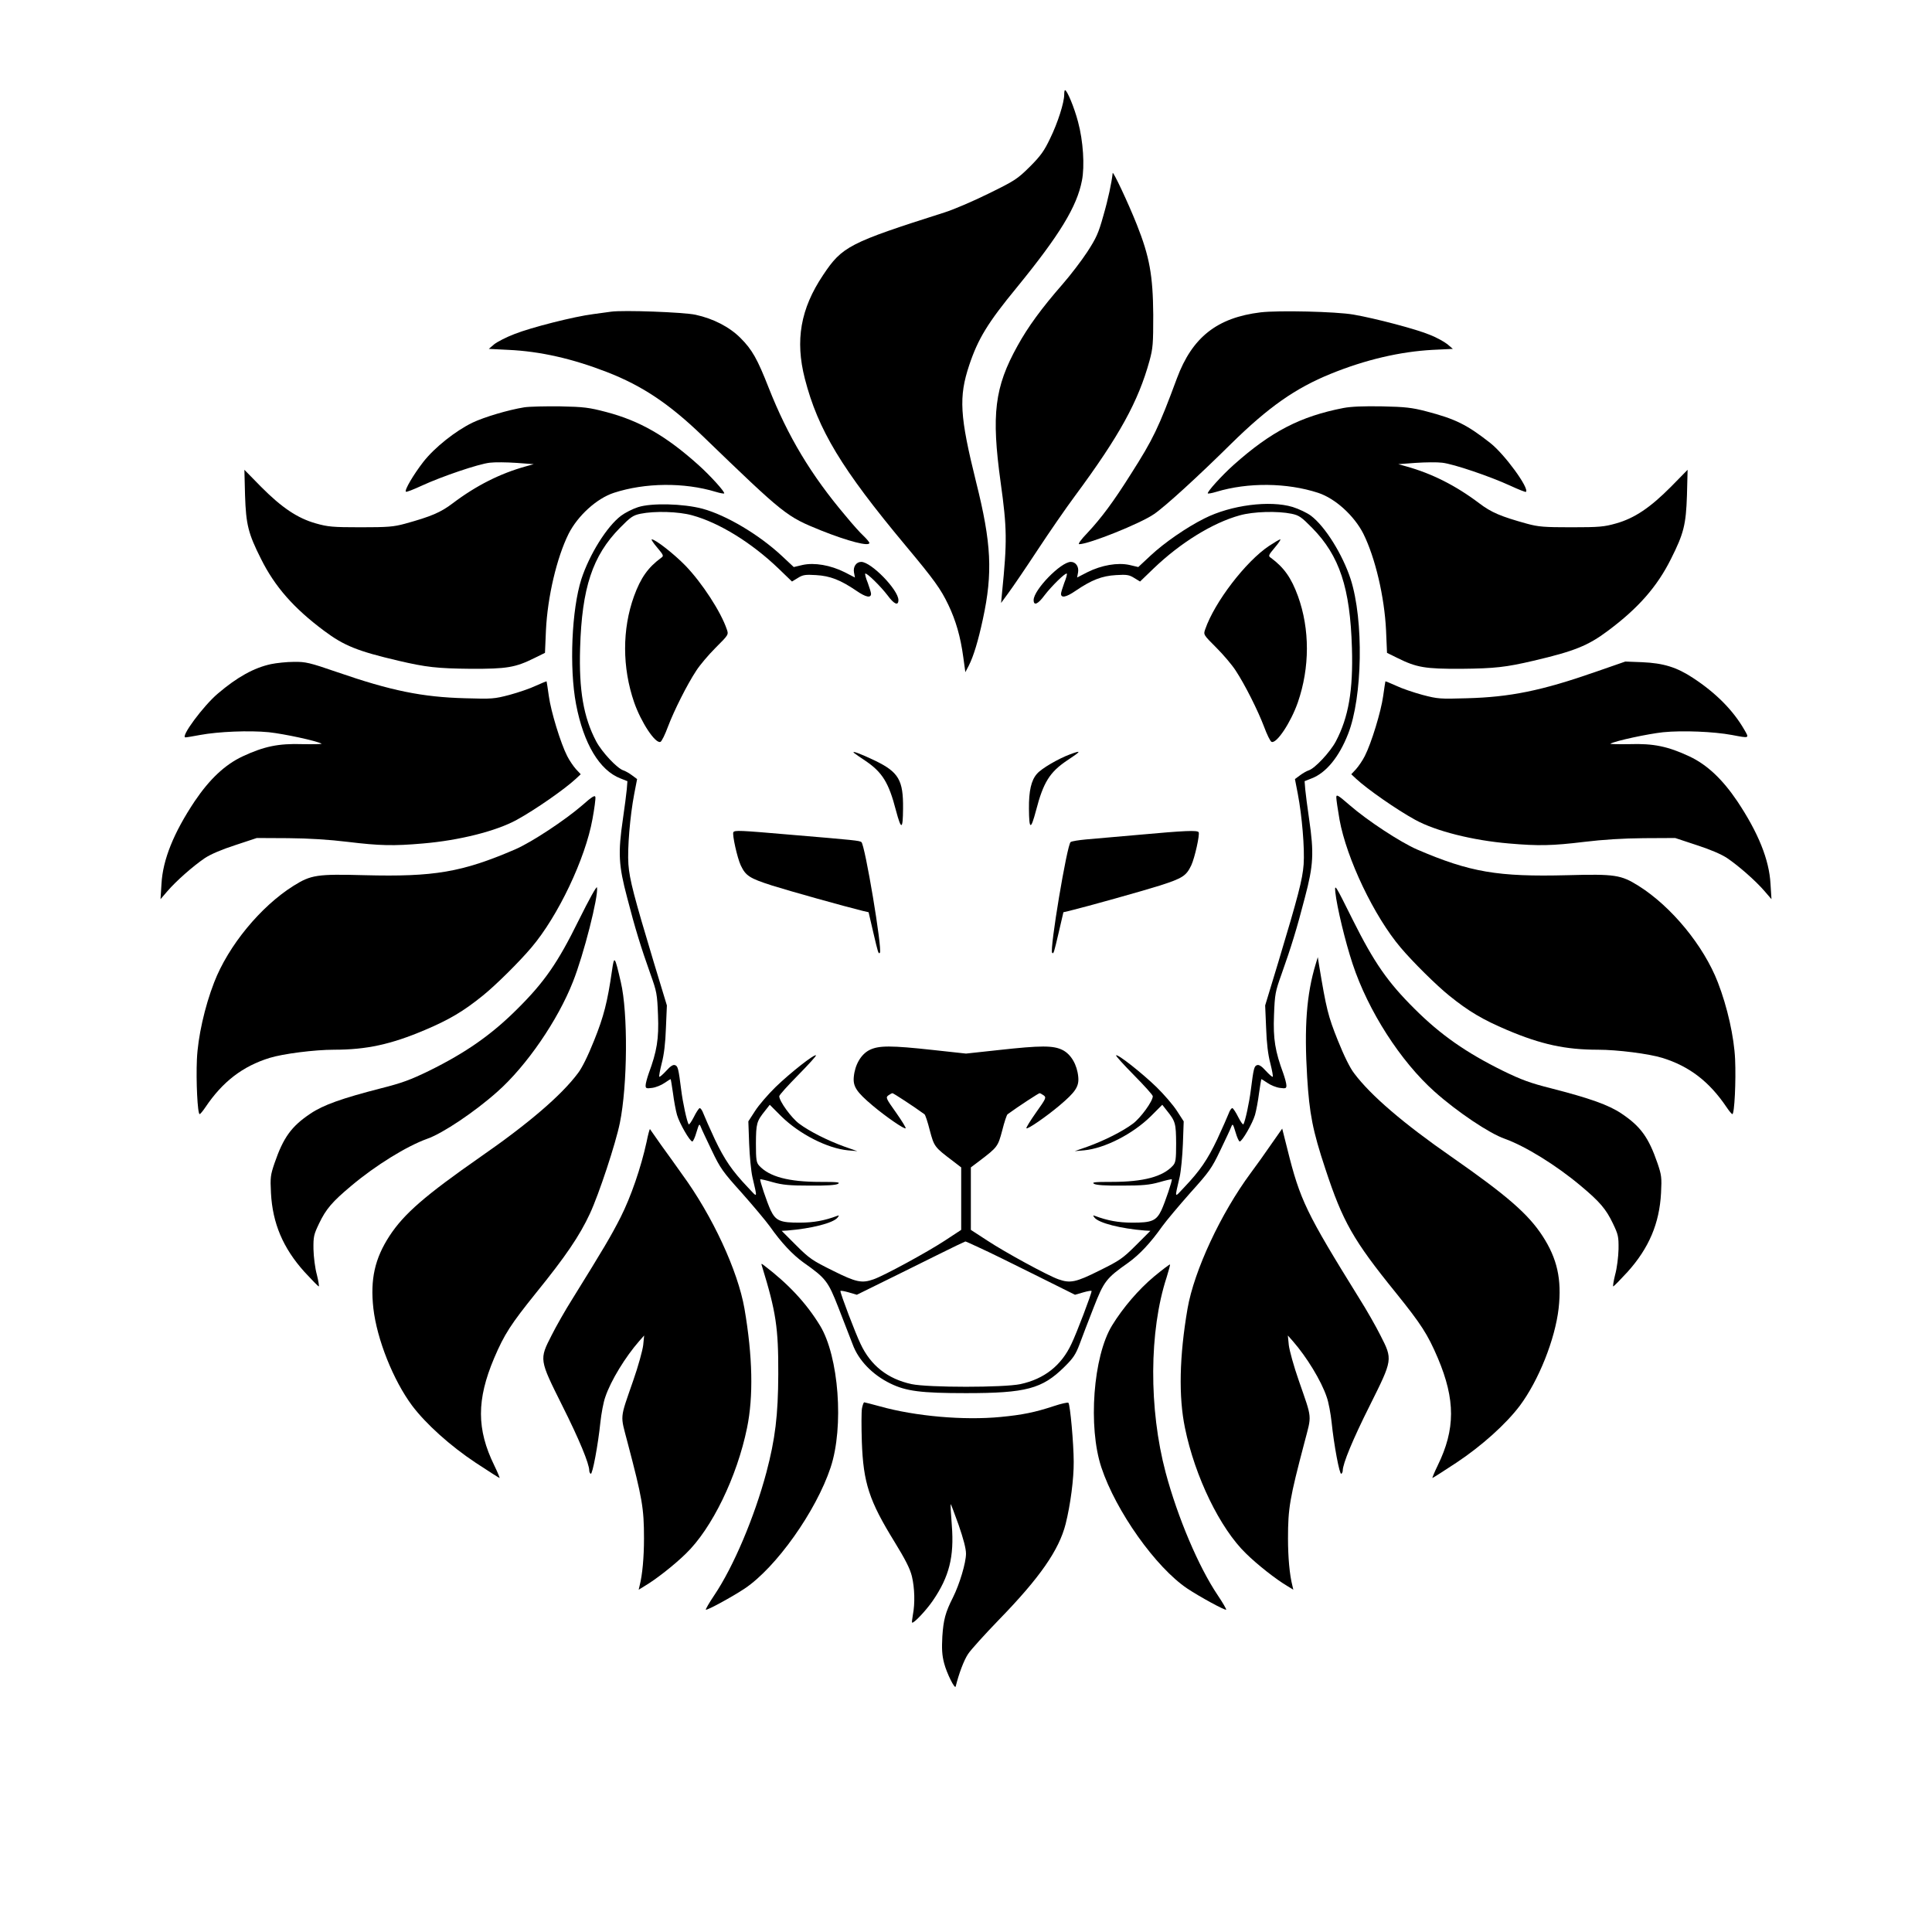 <?xml version="1.0" standalone="no"?>
<!DOCTYPE svg PUBLIC "-//W3C//DTD SVG 20010904//EN"
 "http://www.w3.org/TR/2001/REC-SVG-20010904/DTD/svg10.dtd">
<svg version="1.0" xmlns="http://www.w3.org/2000/svg"
 width="1200pt" height="1200pt" viewBox="0 0 1200 1200"
 preserveAspectRatio="xMidYMid meet">

<g transform="translate(0,1200) scale(0.1,-0.1)"
fill="#000000" stroke="none">
<path d="M6610 11412 c0 -49 -40 -175 -87 -271 -37 -78 -59 -109 -127 -177
-78 -77 -92 -86 -257 -167 -95 -47 -219 -100 -274 -117 -590 -188 -634 -210
-753 -389 -140 -209 -174 -405 -113 -643 82 -318 228 -560 626 -1037 178 -213
218 -269 265 -367 47 -98 76 -199 93 -325 l13 -94 21 40 c30 59 59 155 88 290
62 287 53 471 -42 850 -102 411 -109 529 -43 727 55 164 115 263 296 483 266
326 373 502 404 663 18 90 8 247 -24 365 -23 88 -68 197 -81 197 -3 0 -5 -12
-5 -28z"/>
<path d="M6911 10925 c-6 -58 -28 -162 -58 -265 -30 -108 -44 -139 -100 -225
-36 -55 -105 -145 -153 -200 -131 -150 -215 -265 -280 -383 -143 -257 -163
-426 -105 -847 40 -287 41 -367 9 -685 l-6 -65 46 63 c26 35 107 154 180 265
73 111 178 263 233 337 276 373 393 586 463 840 21 77 23 104 23 285 -2 245
-23 361 -102 560 -54 136 -149 337 -150 320z"/>
<path d="M3795 10064 c-16 -2 -66 -9 -110 -15 -119 -15 -387 -83 -490 -124
-50 -19 -106 -48 -125 -63 l-34 -29 120 -6 c200 -9 400 -55 614 -138 219 -85
386 -197 590 -393 516 -498 523 -503 740 -591 168 -67 300 -101 300 -77 0 4
-16 24 -36 43 -20 18 -70 74 -111 124 -216 255 -359 494 -478 795 -71 181
-103 238 -176 311 -68 68 -168 120 -279 144 -73 16 -451 30 -525 19z"/>
<path d="M7830 10060 c-271 -33 -425 -155 -520 -410 -114 -308 -148 -378 -285
-593 -110 -175 -185 -275 -270 -366 -41 -42 -61 -71 -52 -71 60 0 382 129 465
187 68 46 277 237 479 437 232 228 399 345 618 434 216 88 431 138 634 149
l125 6 -34 29 c-19 15 -67 42 -108 58 -83 35 -337 102 -475 126 -109 19 -466
27 -577 14z"/>
<path d="M3256 9470 c-99 -16 -247 -60 -321 -95 -107 -52 -236 -155 -305 -243
-62 -80 -119 -177 -109 -186 3 -4 48 14 100 38 124 57 350 134 421 142 31 4
105 3 165 -1 l108 -8 -50 -14 c-158 -44 -306 -118 -453 -229 -75 -57 -134 -82
-297 -127 -70 -19 -105 -22 -275 -22 -174 0 -204 3 -278 24 -114 32 -212 98
-341 228 l-103 105 4 -158 c6 -183 20 -238 99 -395 86 -173 204 -307 392 -447
124 -93 210 -127 462 -186 171 -40 240 -48 448 -50 226 -1 278 8 397 67 l65
32 6 140 c10 208 67 451 141 600 57 112 174 219 281 254 193 63 435 66 633 6
26 -8 50 -12 52 -10 8 7 -87 112 -161 178 -201 180 -363 273 -572 328 -107 28
-138 32 -285 35 -91 1 -192 -1 -224 -6z"/>
<path d="M8345 9466 c-268 -52 -450 -146 -682 -353 -74 -66 -169 -171 -161
-178 2 -2 26 2 52 10 198 60 440 57 633 -6 107 -35 224 -142 281 -254 74 -149
131 -392 141 -600 l6 -140 65 -32 c119 -59 171 -68 397 -67 208 2 277 10 448
50 252 59 338 93 462 186 188 140 306 274 392 447 79 157 93 212 99 395 l4
158 -103 -105 c-129 -130 -227 -196 -341 -228 -74 -21 -104 -24 -278 -24 -170
0 -205 3 -275 22 -163 45 -222 70 -297 127 -147 111 -295 185 -453 229 l-50
14 108 8 c60 4 134 5 165 1 71 -8 297 -85 421 -142 52 -24 97 -42 99 -39 22
22 -133 234 -221 303 -146 115 -218 150 -398 197 -88 23 -130 28 -274 31 -116
2 -192 -1 -240 -10z"/>
<path d="M3963 8850 c-34 -11 -81 -35 -105 -53 -89 -67 -197 -241 -247 -394
-60 -188 -76 -550 -33 -777 47 -246 146 -411 276 -461 l43 -17 -4 -51 c-3 -29
-13 -111 -24 -184 -31 -212 -27 -287 26 -487 50 -194 86 -310 145 -476 39
-109 42 -123 47 -255 6 -148 -7 -225 -58 -363 -10 -29 -19 -62 -19 -74 0 -18
4 -20 41 -15 23 3 57 17 77 31 20 14 37 24 38 23 1 -1 7 -40 14 -87 6 -47 17
-107 25 -135 15 -52 80 -165 95 -165 5 0 17 26 26 58 16 53 18 55 27 32 5 -14
36 -79 68 -146 53 -111 68 -132 186 -263 70 -79 149 -173 175 -209 71 -101
141 -175 209 -224 139 -98 152 -115 217 -281 33 -84 72 -186 88 -227 36 -99
123 -189 234 -243 98 -48 191 -60 470 -60 373 0 473 27 610 162 56 55 71 78
95 141 15 41 54 143 87 227 65 166 78 183 217 281 68 49 138 123 209 224 26
36 105 130 175 209 118 131 133 152 186 263 32 67 63 132 68 146 9 23 11 21
27 -32 9 -32 21 -58 26 -58 15 0 80 113 95 165 8 28 19 88 25 135 7 47 13 86
14 87 1 1 18 -9 38 -23 20 -14 54 -28 77 -31 37 -5 41 -3 41 15 0 12 -9 45
-19 74 -51 138 -64 215 -58 363 5 132 8 146 47 255 59 166 95 282 145 476 53
200 57 275 26 487 -11 73 -21 155 -24 184 l-4 51 43 17 c90 34 171 133 227
276 90 228 98 707 16 962 -50 153 -158 327 -247 394 -24 18 -75 42 -113 54
-142 43 -384 12 -548 -71 -112 -56 -248 -150 -335 -231 l-76 -71 -55 13 c-73
16 -173 -1 -261 -45 l-64 -33 6 32 c6 35 -14 65 -45 65 -62 0 -231 -174 -231
-237 0 -38 27 -26 68 30 42 55 130 142 138 134 3 -2 -4 -29 -16 -58 -11 -30
-20 -60 -20 -67 0 -28 32 -22 90 18 100 68 164 93 252 98 66 4 81 2 113 -18
l36 -22 84 81 c168 161 368 284 535 330 85 24 234 28 322 10 47 -10 61 -20
128 -88 170 -173 236 -372 247 -746 8 -262 -21 -430 -100 -580 -35 -66 -131
-169 -169 -180 -12 -4 -37 -18 -54 -31 l-31 -23 18 -93 c26 -136 43 -339 36
-437 -7 -94 -34 -197 -157 -606 l-82 -270 6 -140 c3 -93 12 -167 26 -219 11
-44 18 -81 15 -84 -2 -3 -22 14 -43 37 -26 29 -43 40 -55 35 -17 -6 -21 -19
-38 -154 -10 -80 -35 -195 -46 -213 -3 -5 -17 15 -32 44 -14 29 -31 54 -36 56
-6 2 -17 -14 -24 -34 -8 -21 -40 -93 -71 -160 -60 -126 -107 -195 -205 -298
-63 -67 -60 -74 -28 65 8 36 17 128 20 205 l5 140 -42 65 c-23 36 -80 102
-127 148 -92 89 -242 207 -251 197 -3 -3 47 -58 111 -123 64 -65 117 -123 117
-131 0 -31 -75 -134 -123 -170 -64 -48 -177 -105 -282 -143 l-80 -28 58 5
c128 12 302 101 414 211 l72 72 29 -37 c53 -66 56 -79 57 -203 0 -102 -3 -119
-20 -138 -63 -69 -183 -101 -380 -101 -105 0 -126 -2 -110 -12 13 -8 72 -12
175 -11 125 0 169 4 230 21 41 12 76 20 78 18 5 -4 -41 -141 -64 -191 -32 -67
-60 -79 -184 -78 -84 0 -152 13 -227 41 -16 6 -16 5 -5 -10 28 -34 163 -68
312 -80 l35 -2 -90 -90 c-83 -83 -102 -95 -227 -157 -146 -73 -181 -80 -254
-54 -64 22 -332 168 -441 240 l-103 67 0 194 0 194 53 40 c113 86 115 89 142
190 13 52 28 97 33 100 67 49 193 131 199 131 4 0 16 -7 26 -14 17 -13 13 -20
-48 -106 -36 -51 -63 -95 -60 -98 7 -8 123 72 205 141 101 85 123 119 117 179
-7 74 -44 139 -97 166 -58 29 -133 29 -397 0 l-203 -22 -202 22 c-265 29 -340
29 -398 0 -53 -27 -90 -92 -97 -166 -6 -60 16 -94 117 -179 82 -69 198 -149
205 -141 3 3 -24 47 -60 98 -61 86 -65 93 -48 106 10 7 22 14 26 14 6 0 132
-82 199 -131 5 -3 20 -48 33 -100 27 -101 29 -104 143 -190 l52 -40 0 -194 0
-194 -102 -67 c-110 -72 -378 -218 -442 -240 -73 -26 -108 -19 -254 54 -125
62 -144 74 -227 157 l-90 90 35 2 c149 12 284 46 312 80 11 15 11 16 -5 10
-75 -28 -143 -41 -227 -41 -124 -1 -152 11 -184 78 -23 50 -69 187 -64 191 2
2 37 -6 78 -18 61 -17 105 -21 230 -21 103 -1 162 3 175 11 16 10 -5 12 -110
12 -197 0 -317 32 -380 101 -17 19 -20 36 -20 138 1 124 4 137 57 203 l29 37
72 -72 c112 -110 286 -199 414 -211 l58 -5 -80 28 c-105 38 -218 95 -282 143
-48 36 -123 139 -123 170 0 8 53 66 117 131 64 65 114 120 111 123 -9 10 -159
-108 -251 -197 -47 -46 -104 -112 -127 -148 l-42 -65 5 -140 c3 -77 12 -169
20 -205 32 -139 35 -132 -28 -65 -98 103 -145 172 -205 298 -31 67 -63 139
-71 160 -7 20 -18 36 -24 34 -5 -2 -22 -27 -36 -56 -15 -29 -29 -49 -32 -44
-11 18 -36 133 -46 213 -17 135 -21 148 -38 154 -12 5 -29 -6 -55 -35 -21 -23
-41 -40 -43 -37 -3 3 4 40 15 84 14 52 23 126 26 219 l6 140 -82 270 c-123
409 -150 512 -157 606 -7 98 10 301 36 437 l18 93 -31 23 c-17 13 -42 27 -54
31 -38 11 -134 114 -169 180 -79 150 -108 318 -100 580 11 374 77 573 247 746
67 68 81 78 128 88 88 18 237 14 322 -10 167 -46 367 -169 535 -330 l84 -81
36 22 c32 20 47 22 113 18 88 -5 152 -30 252 -98 58 -40 90 -46 90 -18 0 7 -9
37 -20 67 -12 29 -19 56 -16 58 8 8 96 -79 138 -134 41 -56 68 -68 68 -30 0
63 -169 237 -231 237 -31 0 -51 -30 -45 -65 l6 -32 -64 33 c-88 44 -188 61
-261 45 l-55 -13 -76 71 c-141 131 -343 251 -490 291 -119 32 -318 37 -401 10z
m2123 -4601 c49 -22 202 -97 340 -166 l251 -125 52 15 c28 8 51 12 51 8 0 -17
-93 -262 -125 -328 -63 -135 -169 -218 -317 -250 -104 -22 -572 -22 -676 0
-148 32 -254 115 -317 250 -32 66 -125 311 -125 328 0 4 23 0 51 -8 l51 -15
282 139 c154 77 306 151 336 166 30 14 55 26 56 26 1 1 41 -17 90 -40z"/>
<path d="M4082 8599 c40 -48 42 -52 24 -64 -81 -60 -126 -123 -168 -238 -74
-205 -74 -443 1 -660 43 -123 131 -257 163 -245 8 3 29 46 47 95 38 100 118
260 176 348 21 33 75 97 120 142 81 81 81 81 69 115 -37 109 -153 287 -256
394 -71 73 -187 164 -210 164 -5 0 10 -23 34 -51z"/>
<path d="M7882 8609 c-145 -97 -338 -349 -396 -517 -12 -34 -12 -34 69 -115
45 -45 99 -109 120 -142 58 -88 138 -248 176 -348 18 -49 39 -92 47 -95 32
-12 120 122 163 245 75 217 75 455 1 660 -42 115 -87 178 -168 238 -18 12 -16
16 24 64 24 28 39 51 34 51 -5 0 -36 -19 -70 -41z"/>
<path d="M1683 7875 c-106 -23 -209 -80 -330 -183 -91 -77 -235 -272 -201
-272 7 0 48 7 91 15 113 21 306 29 427 17 93 -10 295 -53 327 -71 6 -3 -46 -4
-117 -3 -151 5 -240 -14 -373 -76 -109 -51 -205 -141 -298 -279 -130 -195
-198 -363 -206 -513 l-6 -95 43 50 c56 65 160 156 232 205 36 24 106 54 190
81 l133 44 195 -1 c129 -1 255 -9 370 -23 198 -24 284 -26 467 -10 226 19 456
77 583 147 115 63 297 190 366 254 l31 29 -29 31 c-16 18 -41 54 -55 82 -41
80 -101 277 -114 372 -7 49 -13 90 -14 92 -1 1 -31 -11 -66 -27 -35 -17 -109
-42 -164 -57 -95 -25 -109 -26 -275 -21 -268 7 -462 47 -795 162 -174 60 -197
65 -270 64 -44 0 -108 -7 -142 -14z"/>
<path d="M9905 7825 c-330 -115 -526 -155 -795 -162 -166 -5 -180 -4 -275 21
-55 15 -129 40 -164 57 -35 16 -65 28 -66 27 -1 -2 -7 -43 -14 -92 -13 -95
-73 -292 -114 -372 -14 -28 -39 -64 -55 -82 l-29 -31 31 -29 c69 -64 251 -191
366 -254 127 -70 357 -128 583 -147 183 -16 269 -14 467 10 115 14 241 22 370
23 l195 1 133 -44 c84 -27 154 -57 190 -81 72 -49 176 -140 232 -205 l43 -50
-6 95 c-8 150 -76 318 -206 513 -93 138 -189 228 -298 279 -133 62 -222 81
-373 76 -71 -1 -123 0 -117 3 32 18 234 61 327 71 121 12 314 4 427 -17 111
-21 109 -22 77 33 -69 120 -176 228 -318 321 -102 67 -183 92 -316 98 l-105 4
-190 -66z"/>
<path d="M5305 7323 c6 -5 36 -26 68 -47 107 -72 147 -136 192 -310 33 -124
43 -121 44 11 2 177 -27 227 -173 298 -90 43 -151 66 -131 48z"/>
<path d="M6647 7315 c-73 -27 -178 -88 -206 -121 -36 -40 -51 -107 -50 -217 1
-132 11 -135 44 -11 45 174 85 238 192 310 91 60 93 66 20 39z"/>
<path d="M3615 6997 c-108 -93 -314 -229 -416 -273 -330 -142 -503 -171 -934
-160 -297 8 -333 2 -442 -66 -204 -128 -405 -372 -493 -600 -59 -152 -101
-340 -107 -478 -6 -134 4 -340 17 -340 4 0 20 19 36 43 107 159 231 254 398
306 84 26 280 51 401 51 201 0 353 33 563 122 151 64 240 116 362 215 77 62
224 207 300 297 166 195 336 553 380 799 12 65 20 126 18 136 -2 14 -20 4 -83
-52z"/>
<path d="M8300 7047 c0 -13 9 -75 20 -138 44 -242 215 -601 380 -795 76 -90
223 -235 300 -297 122 -99 211 -151 362 -215 210 -89 362 -122 563 -122 121 0
317 -25 401 -51 167 -52 291 -147 398 -306 16 -24 32 -43 36 -43 13 0 23 206
17 340 -6 138 -48 326 -107 478 -88 228 -289 472 -493 600 -109 68 -145 74
-442 66 -431 -11 -604 18 -934 160 -103 45 -308 179 -418 275 -74 64 -83 69
-83 48z"/>
<path d="M4555 6831 c-8 -14 24 -159 46 -206 31 -65 54 -80 194 -125 111 -35
451 -130 565 -158 l35 -8 29 -125 c30 -128 32 -136 41 -127 17 17 -93 675
-115 688 -14 9 -42 12 -435 45 -324 28 -351 29 -360 16z"/>
<path d="M7075 6815 c-137 -12 -286 -25 -331 -29 -44 -4 -87 -11 -94 -16 -22
-13 -132 -671 -115 -688 9 -9 11 -1 41 127 l29 125 35 8 c114 28 454 123 565
158 140 45 163 60 194 125 22 47 54 192 46 206 -9 13 -83 10 -370 -16z"/>
<path d="M3593 6281 c-128 -260 -211 -380 -378 -546 -162 -162 -321 -273 -550
-386 -115 -56 -169 -76 -300 -109 -241 -62 -357 -103 -437 -157 -118 -79 -168
-148 -223 -308 -25 -74 -27 -88 -22 -185 10 -189 75 -342 208 -490 45 -49 85
-90 89 -90 3 0 -2 33 -12 73 -11 39 -20 111 -21 158 -1 79 2 91 35 160 43 90
82 135 199 233 152 128 345 247 473 293 95 33 295 167 435 292 181 160 376
444 470 684 66 166 159 530 149 585 -2 11 -48 -72 -115 -207z"/>
<path d="M8294 6458 c10 -92 61 -305 107 -444 97 -294 299 -607 510 -795 140
-125 340 -259 435 -292 128 -46 321 -165 473 -293 117 -98 156 -143 199 -233
33 -69 36 -81 35 -160 -1 -47 -10 -119 -21 -158 -10 -40 -15 -73 -12 -73 4 0
44 41 89 90 133 148 198 301 208 490 5 97 3 111 -22 185 -55 160 -105 229
-223 308 -80 54 -196 95 -437 157 -131 33 -185 53 -300 109 -229 113 -388 224
-550 386 -166 165 -250 286 -382 550 -111 223 -114 228 -109 173z"/>
<path d="M3801 5970 c-28 -194 -51 -284 -111 -433 -38 -95 -75 -171 -102 -205
-102 -136 -306 -311 -603 -517 -344 -240 -476 -354 -566 -492 -91 -140 -120
-269 -100 -449 22 -193 124 -448 241 -605 85 -113 237 -250 394 -354 79 -52
146 -95 149 -95 2 0 -12 35 -33 78 -110 225 -110 408 -1 666 64 150 104 211
260 405 184 227 271 355 335 493 56 120 160 435 186 563 48 235 51 685 6 875
-38 165 -41 168 -55 70z"/>
<path d="M8172 6012 c-57 -188 -72 -391 -53 -702 14 -227 34 -332 113 -570
108 -328 173 -443 439 -771 156 -194 196 -255 260 -405 109 -258 109 -441 -1
-666 -21 -43 -35 -78 -33 -78 3 0 70 43 149 95 157 104 309 241 394 354 117
157 219 412 241 605 20 180 -9 309 -100 449 -90 138 -222 252 -566 492 -297
206 -501 381 -603 517 -27 34 -64 110 -103 207 -60 150 -71 194 -116 466 l-8
50 -13 -43z"/>
<path d="M4016 4907 c-35 -160 -97 -340 -161 -467 -60 -118 -104 -192 -298
-505 -45 -71 -104 -175 -131 -229 -77 -151 -77 -149 66 -436 106 -211 168
-362 168 -404 0 -8 4 -17 9 -20 11 -7 46 182 60 319 6 55 19 127 31 159 34
101 125 249 210 346 l31 35 -6 -60 c-4 -33 -31 -132 -62 -220 -85 -246 -81
-208 -35 -385 91 -346 102 -406 102 -595 0 -119 -10 -227 -27 -293 l-6 -26 39
24 c68 40 185 132 254 200 162 156 318 478 380 781 40 194 35 444 -16 741 -41
235 -199 577 -388 835 -33 47 -91 128 -129 180 -37 53 -69 98 -70 100 -2 1
-12 -34 -21 -80z"/>
<path d="M7896 4893 c-37 -54 -94 -134 -127 -178 -186 -251 -352 -607 -393
-843 -51 -297 -56 -547 -16 -741 62 -303 218 -625 380 -781 69 -68 186 -160
254 -200 l39 -24 -6 26 c-17 66 -27 174 -27 293 0 189 11 249 102 595 46 177
50 139 -35 385 -31 88 -58 187 -62 220 l-6 60 31 -35 c85 -97 176 -245 210
-346 12 -32 25 -104 31 -159 14 -137 49 -326 60 -319 5 3 9 12 9 20 0 42 62
193 168 404 143 287 143 285 66 436 -27 54 -86 158 -131 229 -331 534 -368
610 -447 928 l-32 127 -68 -97z"/>
<path d="M4733 4135 c87 -283 102 -382 101 -670 -1 -256 -19 -403 -74 -611
-74 -277 -204 -585 -324 -763 -31 -46 -54 -86 -52 -89 7 -6 166 81 241 131
196 131 444 481 534 752 84 252 51 691 -66 882 -85 139 -195 257 -347 373 -18
14 -19 13 -13 -5z"/>
<path d="M7169 4072 c-96 -80 -194 -194 -262 -305 -117 -191 -150 -630 -66
-882 90 -271 338 -621 534 -752 75 -50 234 -137 241 -131 2 3 -21 43 -52 89
-120 178 -250 486 -324 763 -105 395 -103 879 6 1212 13 42 23 78 21 80 -2 2
-46 -31 -98 -74z"/>
<path d="M5354 3253 c-4 -20 -4 -114 -1 -208 9 -256 46 -367 202 -620 68 -111
97 -167 109 -216 17 -71 20 -168 6 -239 -4 -25 -7 -46 -5 -48 8 -9 88 76 129
136 102 149 133 273 118 467 -6 72 -9 131 -7 133 1 1 23 -56 49 -129 30 -87
46 -147 46 -179 0 -57 -40 -190 -81 -272 -47 -93 -59 -138 -66 -243 -4 -77 -2
-115 11 -165 16 -62 67 -165 72 -145 20 81 51 163 77 202 17 26 104 122 192
213 252 259 373 432 414 595 30 120 51 281 50 386 0 109 -22 356 -33 366 -3 4
-44 -5 -89 -20 -118 -39 -196 -55 -332 -68 -228 -22 -529 4 -750 66 -49 13
-93 25 -97 25 -4 0 -10 -17 -14 -37z"/>
</g>
</svg>
